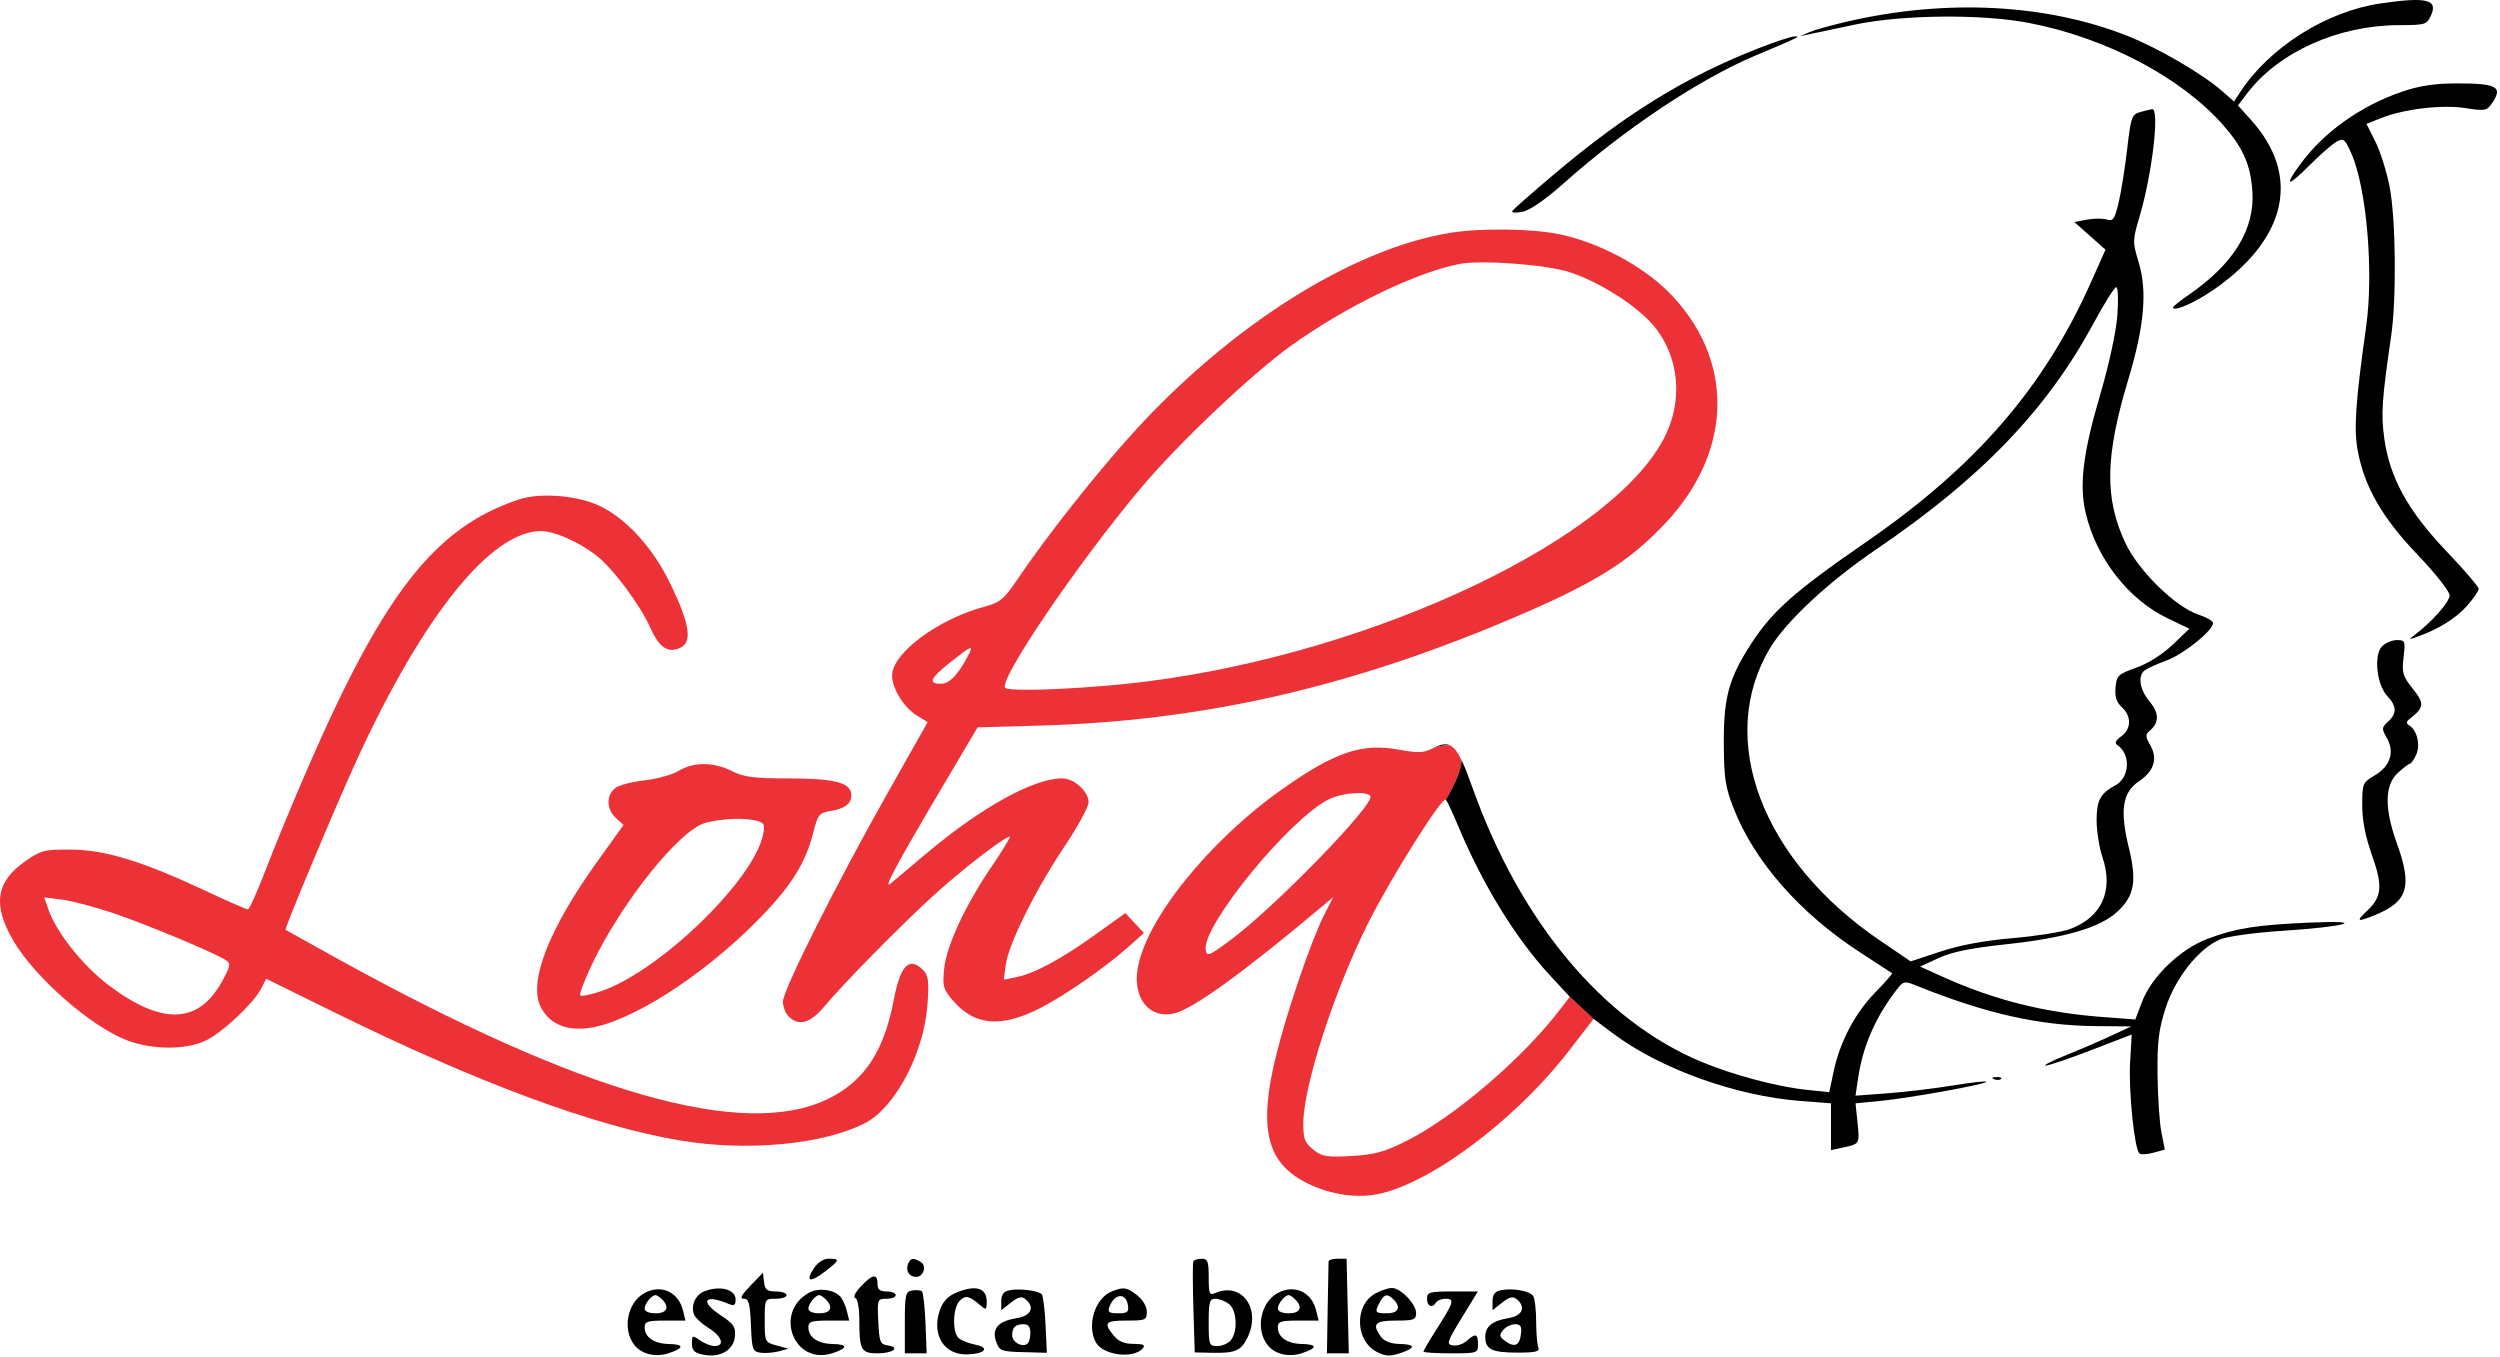 <svg width="687" height="373" viewBox="0 0 687 373" fill="none" xmlns="http://www.w3.org/2000/svg">
<g id="LOGO_LOHA_FINAL[1] 2 (Traced)">
<path fill-rule="evenodd" clip-rule="evenodd" d="M398.261 64.023C371.355 68.492 338.173 89.456 311.414 118.895C301.114 130.225 287.37 147.643 279.449 159.404C275.875 164.709 274.83 165.565 270.525 166.716C257.772 170.123 245.144 179.534 245.152 185.623C245.157 189.258 248.397 194.468 252.025 196.674L254.921 198.435L243.919 217.915C229.731 243.035 215.148 272.108 215.148 275.275C215.148 276.637 215.855 278.459 216.719 279.324C219.475 282.079 222.646 281.207 226.463 276.645C231.718 270.363 246.473 255.333 256.019 246.537C263.671 239.486 276.05 229.895 277.499 229.895C277.827 229.895 275.661 233.47 272.686 237.839C265.288 248.704 260.119 259.781 259.458 266.185C258.971 270.895 259.207 271.812 261.65 274.714C267.669 281.868 274.944 282.569 285.813 277.043C292.567 273.609 303.728 265.87 309.995 260.275L314.341 256.395L311.799 253.652L309.257 250.909L300.952 256.862C291.525 263.619 284.21 267.552 279.245 268.534L275.843 269.206L276.402 265.039C277.161 259.378 284.567 244.485 292.557 232.553C296.182 227.14 299.148 221.706 299.148 220.477C299.148 217.502 295.164 213.895 291.879 213.895C284.05 213.895 269.532 221.917 254.648 234.468C250.248 238.178 245.79 241.929 244.74 242.804C242.518 244.657 246.292 237.638 259.614 215.135L268.648 199.876L285.648 199.398C329.714 198.159 369.597 189.227 413.591 170.743C437.868 160.544 447.482 154.638 457.851 143.553C476.38 123.746 476.652 98.46 458.531 80.266C451.276 72.981 439.308 66.625 428.648 64.394C420.99 62.792 406.725 62.618 398.261 64.023ZM453.024 87.982C447.865 82.766 438.515 77.097 431.22 74.762C424.782 72.701 407.139 71.387 401.148 72.522C389.416 74.745 370.268 83.981 355.203 94.685C344.386 102.37 324.217 121.425 313.7 133.895C296.295 154.533 273.94 187.476 276.273 189.05C278.003 190.217 299.79 189.219 315.148 187.269C378.36 179.244 444.892 147.45 457.955 119.027C462.865 108.344 460.895 95.94 453.024 87.982ZM258.58 187.895C260.934 187.895 263.241 185.499 266.041 180.145C267.647 177.076 267.116 177.272 261.238 181.918C255.607 186.369 254.928 187.895 258.58 187.895Z" fill="#ED3237"/>
<path fill-rule="evenodd" clip-rule="evenodd" d="M186.469 211.841C184.72 212.907 180.445 214.088 176.969 214.464C173.492 214.84 169.861 215.836 168.898 216.677C166.535 218.74 166.691 222.391 169.243 224.769L171.338 226.72L164.269 236.558C150.941 255.105 145.215 269.619 148.505 276.517C150.714 281.15 155.273 283.277 161.432 282.548C172.744 281.208 192.759 268.531 208.148 252.957C217.261 243.735 221.297 237.38 223.495 228.79C224.806 223.666 225.063 223.364 228.616 222.785C232.496 222.153 234.331 220.459 233.888 217.92C233.375 214.984 228.877 213.925 216.858 213.91C207.061 213.897 204.406 213.557 201.148 211.895C196.195 209.368 190.558 209.347 186.469 211.841ZM209.733 229.218C210.252 226.624 209.998 226.087 207.995 225.551C204.713 224.672 198.335 224.919 193.9 226.097C186.769 227.991 170.755 247.987 162.577 265.207C160.549 269.477 159.144 273.224 159.454 273.535C159.765 273.845 162.232 273.363 164.938 272.465C181.082 267.103 207.199 241.888 209.733 229.218Z" fill="#ED3237"/>
<path fill-rule="evenodd" clip-rule="evenodd" d="M142.648 137.234C119.732 144.833 105.714 162.581 84.862 210.395C80.785 219.745 75.519 232.458 73.159 238.645C70.799 244.833 68.528 249.895 68.112 249.895C67.695 249.895 62.471 247.606 56.502 244.809C39.181 236.692 29.017 233.566 19.648 233.474C12.216 233.401 11.322 233.622 7.05 236.588C-1.135 242.273 -2.108 248.632 3.691 258.549C9.57 268.603 25.067 282.169 34.935 285.897C41.914 288.534 51.169 288.547 56.581 285.927C61.185 283.698 69.648 275.755 71.754 271.685L73.157 268.975L91.903 278.204C131.278 297.588 163.422 309.492 187.008 313.425C205.44 316.498 226.402 314.5 237.798 308.583C246.092 304.276 253.973 289.204 254.885 275.907C255.316 269.608 255.113 268.003 253.706 266.596C249.846 262.735 247.429 265.198 245.586 274.872C242.889 289.026 237.418 297.216 227.445 302.027C204.247 313.218 159.693 300.447 92.612 263.379C84.931 259.135 78.57 255.6 78.475 255.524C78.109 255.227 92.163 221.691 97.951 209.057C116.182 169.254 134.908 145.939 148.648 145.939C152.256 145.939 158.868 148.817 163.665 152.476C168.272 155.99 175.848 166.083 178.742 172.562C181.235 178.144 183.751 179.713 187.229 177.852C190.276 176.221 189.399 171.125 184.233 160.453C179.405 150.477 172.088 142.449 164.648 138.962C158.595 136.125 148.407 135.325 142.648 137.234ZM62.148 263.902C58.944 261.818 40.181 253.975 31.145 250.942C25.922 249.188 19.512 247.497 16.901 247.185L12.155 246.617L13.305 249.917C15.498 256.21 22.622 265.214 29.642 270.568C44.389 281.812 54.577 281.51 61.053 269.636C63.291 265.532 63.441 264.743 62.148 263.902Z" fill="#ED3237"/>
<path fill-rule="evenodd" clip-rule="evenodd" d="M654.099 0.956C639.262 3.14 623.695 12.972 615.661 25.233L613.916 27.898L610.691 25.067C605.304 20.337 593.106 13.221 584.648 9.873C562.335 1.043 534.833 -0.37 507.648 5.917C503.248 6.935 498.523 8.259 497.148 8.859L494.648 9.951L497.148 9.421C498.523 9.129 504.148 7.938 509.648 6.774C522.643 4.024 544.581 3.805 557.52 6.297C578.748 10.385 599.338 21.216 610.942 34.398C616.397 40.596 618.462 45.276 618.954 52.562C619.66 63.019 613.801 72.533 601.404 81.063C599.063 82.673 597.148 84.203 597.148 84.462C597.148 85.864 603.432 83.066 608.809 79.27C628.64 65.271 632.241 48.074 618.523 32.889L614.986 28.974L617.544 25.62C626.191 14.284 642.55 6.942 659.237 6.91C666.478 6.896 666.883 6.773 668.039 4.236C670.037 -0.151 666.797 -0.914 654.099 0.956ZM483.125 13.306C463.339 21.055 446.905 31.168 427.404 47.595C421.22 52.804 415.91 57.471 415.604 57.966C415.288 58.477 416.472 58.58 418.346 58.205C420.446 57.785 424.601 54.914 429.794 50.293C446.626 35.318 466.943 21.783 482.338 15.289L482.604 15.176C491.691 11.344 494.007 10.367 493.928 10.105C493.902 10.015 493.595 10.009 493.184 10L493.148 10C492.323 9.983 487.813 11.471 483.125 13.306ZM660.148 25.171C648.625 29.114 638.52 36.336 631.99 45.295C627.553 51.384 628.632 51.455 634.619 45.467C637.628 42.458 641.018 39.5 642.152 38.893C644.005 37.901 644.409 38.231 646.142 42.148C650.37 51.707 652.335 74.812 650.201 89.895C647.305 110.37 646.794 117.891 647.897 123.821C649.758 133.825 654.607 142.253 664.393 152.489C669.269 157.59 673.148 162.511 673.148 163.596C673.148 165.399 668.352 170.853 663.648 174.399C661.757 175.825 661.796 175.854 664.364 174.939C670.153 172.875 674.965 169.866 677.992 166.419C679.727 164.443 681.148 162.367 681.148 161.807C681.148 161.247 677.148 156.59 672.26 151.46C661.697 140.372 656.691 131.271 655.201 120.455C654.276 113.742 654.542 109.768 657.083 92.395C658.586 82.124 658.378 60.274 656.693 51.469C655.893 47.287 654.129 41.657 652.773 38.957L650.307 34.048L654.224 32.481C660.555 29.948 671.052 28.695 677.49 29.705C682.73 30.527 683.365 30.423 684.692 28.528C687.974 23.842 686.287 22.885 674.816 22.921C669.044 22.939 664.742 23.599 660.148 25.171ZM393.688 205.65C395.607 204.668 397.025 204.258 398.267 204.744C397.101 204.722 395.596 204.999 393.688 205.65ZM654.609 177.576C652.255 179.93 653.094 188.144 656.004 191.242C658.653 194.061 658.719 196.068 656.237 198.314C654.461 199.922 654.436 200.236 655.893 202.776C658.114 206.644 656.873 210.535 652.616 213.047C649.259 215.027 649.148 215.289 649.138 221.244C649.132 225.379 650.003 229.867 651.798 234.94C654.84 243.537 654.572 246.494 650.397 250.365C647.24 253.292 647.768 253.498 652.916 251.347C661.723 247.668 662.923 243.556 658.648 231.706C655.205 222.161 655.284 215.777 658.888 212.435C660.395 211.038 661.897 209.895 662.227 209.895C662.557 209.895 663.339 208.772 663.964 207.399C665.185 204.719 664.229 200.682 662.057 199.339C661.131 198.767 661.176 198.33 662.247 197.492C666.174 194.417 666.279 193.336 663.049 189.288C660.278 185.815 660.004 184.882 660.499 180.645C661.024 176.153 660.925 175.895 658.672 175.895C657.363 175.895 655.533 176.652 654.609 177.576ZM547.961 296.578C548.682 296.867 549.545 296.831 549.877 296.499C550.209 296.167 549.619 295.931 548.565 295.974C547.4 296.022 547.163 296.259 547.961 296.578ZM223.683 348.482C221.261 352.178 222.523 352.609 226.621 349.484C230.79 346.304 230.92 345.895 227.763 345.895C226.301 345.895 224.722 346.896 223.683 348.482ZM249.528 347.347C248.811 349.215 249.858 350.895 251.738 350.895C253.782 350.895 254.743 347.886 253.044 346.809C251.055 345.55 250.165 345.687 249.528 347.347ZM327.923 346.645C327.735 347.058 327.745 352.851 327.945 359.52L328.31 371.645L332.979 371.748C339.31 371.887 340.916 371.245 342.659 367.874C346.798 359.871 341.346 352.071 333.898 355.341C332.359 356.016 332.148 355.492 332.148 351.002C332.148 346.613 331.875 345.895 330.207 345.895C329.139 345.895 328.112 346.232 327.923 346.645ZM365.092 346.645C365.061 347.058 364.948 352.907 364.842 359.644L364.648 371.893L367.648 371.896L370.648 371.899L370.342 358.897L370.037 345.895H367.592C366.248 345.895 365.123 346.232 365.092 346.645ZM206.202 353.326C203.696 355.921 203.207 356.895 204.408 356.895C205.766 356.895 206.113 358.189 206.354 364.145C206.628 370.895 206.81 371.418 209 371.728C210.293 371.911 212.543 371.738 214 371.344L216.648 370.627L213.398 369.732C210.194 368.85 210.148 368.753 210.148 362.866C210.148 356.898 210.15 356.895 213.148 356.895C214.798 356.895 216.148 356.445 216.148 355.895C216.148 355.345 214.828 354.895 213.214 354.895C210.813 354.895 210.223 354.429 209.964 352.326L209.648 349.757L206.202 353.326ZM236.756 353.299C235.085 355.033 234.346 356.461 235.006 356.681C235.688 356.908 236.148 359.412 236.148 362.897C236.148 371.007 236.646 371.895 241.196 371.895C245.425 371.895 247.506 370.227 243.913 369.716C241.874 369.427 241.618 368.771 241.35 363.145C241.059 357.036 241.11 356.895 243.6 356.895C245.002 356.895 246.148 356.445 246.148 355.895C246.148 355.345 245.023 354.895 243.648 354.895C241.84 354.895 241.148 354.358 241.148 352.954C241.148 349.937 239.901 350.035 236.756 353.299ZM177.036 355.371C172.304 357.986 170.94 365.53 174.437 369.744C176.464 372.185 180.214 373.028 183.792 371.847C188.098 370.426 188.066 369.414 183.712 369.323C179.731 369.239 177.148 367.448 177.148 364.773C177.148 363.159 177.937 362.895 182.756 362.895H188.365L187.691 360.145C186.422 354.97 181.64 352.827 177.036 355.371ZM193.486 354.894C191.059 355.872 189.787 358.792 190.725 361.234C191.067 362.125 192.877 363.8 194.747 364.956C198.395 367.211 199.278 369.895 196.371 369.895C195.393 369.895 193.593 369.194 192.371 368.338C190.256 366.857 190.148 366.9 190.148 369.213C190.148 371.135 190.801 371.776 193.265 372.268C197.863 373.188 201.581 371.063 201.949 367.305C202.206 364.672 201.665 363.841 198.199 361.547C192.102 357.513 193.512 355.479 200.398 358.373C201.725 358.931 202.148 358.628 202.148 357.119C202.148 354.282 197.784 353.161 193.486 354.894ZM222.258 355.267C212.502 360.771 218.239 375.33 228.792 371.847C233.098 370.426 233.066 369.414 228.712 369.323C224.731 369.239 222.148 367.448 222.148 364.773C222.148 363.159 222.937 362.895 227.756 362.895H233.365L232.691 360.145C232.32 358.633 231.484 356.862 230.832 356.211C228.895 354.274 224.814 353.825 222.258 355.267ZM250.648 354.631C248.832 354.937 248.648 355.748 248.648 363.432V371.895L251.648 371.897L254.648 371.9L254.325 363.647C254.148 359.109 253.698 355.147 253.325 354.844C252.953 354.541 251.748 354.445 250.648 354.631ZM262.507 355.34C260.358 356.275 259.001 357.811 258.212 360.2C255.997 366.913 259.449 372.368 265.798 372.188C270.696 372.049 272.143 370.344 268.056 369.527C266.286 369.173 264.233 368.381 263.493 367.767C261.637 366.226 261.793 359.393 263.729 357.457C265.343 355.842 266.317 356.056 269.398 358.702C271 360.078 271.148 359.99 271.148 357.657C271.148 353.823 267.958 352.968 262.507 355.34ZM277.398 354.566C275.789 354.901 275.148 355.747 275.148 357.537V360.04L277.789 357.962C279.809 356.374 280.751 356.15 281.789 357.012C284.493 359.256 283.37 361.604 279.278 362.258C274.269 363.059 272.493 365.13 273.749 368.705C274.633 371.224 275.107 371.406 281.186 371.571L287.679 371.748L287.316 364.071C287.116 359.849 286.645 356.066 286.269 355.664C285.32 354.648 280.107 354.003 277.398 354.566ZM305.505 354.887C300.914 356.739 298.598 364.13 301.127 368.856C303.052 372.453 311.553 373.522 314.074 370.484C314.805 369.603 314.133 369.295 311.476 369.295C308.936 369.295 307.345 368.621 306.019 366.984C303.171 363.467 303.678 362.895 309.648 362.895C314.804 362.895 315.148 362.743 315.148 360.468C315.148 359.036 314.067 357.19 312.513 355.968C309.65 353.715 308.751 353.577 305.505 354.887ZM351.036 355.371C346.304 357.986 344.94 365.53 348.437 369.744C350.464 372.185 354.214 373.028 357.792 371.847C362.098 370.426 362.066 369.414 357.712 369.323C353.731 369.239 351.148 367.448 351.148 364.773C351.148 363.159 351.937 362.895 356.756 362.895H362.365L361.691 360.145C360.422 354.97 355.64 352.827 351.036 355.371ZM377.979 355.425C372.149 358.59 372.356 368.4 378.318 371.483C380.702 372.716 381.932 372.791 384.709 371.875C389.157 370.407 389.078 369.416 384.505 369.314C382.184 369.263 380.377 368.561 379.508 367.373C376.925 363.841 377.8 362.895 383.648 362.895C388.522 362.895 389.148 362.662 389.148 360.85C389.148 358.306 384.857 353.881 382.443 353.935C381.456 353.957 379.447 354.627 377.979 355.425ZM412.398 354.566C410.789 354.901 410.148 355.747 410.148 357.537V360.04L412.789 357.962C414.809 356.374 415.751 356.15 416.789 357.012C419.408 359.186 418.375 361.596 414.559 362.216C410.07 362.944 408.148 364.497 408.148 367.395C408.148 370.793 410.019 371.707 416.967 371.701C422.136 371.696 423.182 371.426 422.717 370.213C422.404 369.398 422.141 366.181 422.133 363.063C422.124 359.946 421.764 356.839 421.333 356.16C420.427 354.733 415.674 353.885 412.398 354.566ZM392.148 356.895C392.148 359.004 393.603 359.586 394.648 357.895C394.988 357.345 396.188 356.895 397.314 356.895C399.799 356.895 399.491 357.892 394.68 365.412C392.738 368.449 391.148 371.15 391.148 371.414C391.148 371.679 394.523 371.895 398.648 371.895C405.981 371.895 406.148 371.839 406.148 369.395C406.148 366.489 405.475 366.289 403.059 368.475C402.099 369.345 400.4 369.907 399.283 369.725C397.412 369.421 397.599 368.83 401.685 362.145L406.118 354.895H399.133C392.815 354.895 392.148 355.086 392.148 356.895ZM181.948 357.095C184.082 359.229 183.293 360.895 180.148 360.895C178.353 360.895 177.148 360.373 177.148 359.595C177.148 358.265 179.07 355.895 180.148 355.895C180.478 355.895 181.288 356.435 181.948 357.095ZM226.948 357.095C229.082 359.229 228.293 360.895 225.148 360.895C223.353 360.895 222.148 360.373 222.148 359.595C222.148 358.265 224.07 355.895 225.148 355.895C225.478 355.895 226.288 356.435 226.948 357.095ZM309.968 358.723C310.236 360.546 309.799 360.895 307.249 360.895C304.776 360.895 304.331 360.569 304.856 359.145C306.244 355.385 309.438 355.122 309.968 358.723ZM355.948 357.095C358.082 359.229 357.293 360.895 354.148 360.895C352.353 360.895 351.148 360.373 351.148 359.595C351.148 358.265 353.07 355.895 354.148 355.895C354.478 355.895 355.288 356.435 355.948 357.095ZM382.948 357.095C385.082 359.229 384.293 360.895 381.148 360.895C377.837 360.895 377.676 360.645 379.183 357.829C380.381 355.592 381.271 355.418 382.948 357.095ZM337.657 358.278C339.894 359.914 340.233 365.883 338.226 368.302C337.498 369.178 335.833 369.895 334.526 369.895C332.266 369.895 332.148 369.572 332.148 363.395C332.148 357.791 332.397 356.895 333.957 356.895C334.952 356.895 336.617 357.517 337.657 358.278ZM283.148 366.336C283.148 367.679 282.739 369.03 282.238 369.339C280.713 370.282 278.148 368.787 278.148 366.955C278.148 364.742 279.024 363.895 281.315 363.895C282.592 363.895 283.148 364.636 283.148 366.336ZM417.964 366.568C417.583 369.79 416.225 370.403 413.645 368.517C412.012 367.322 411.924 366.87 413.058 365.503C413.792 364.619 415.268 363.895 416.337 363.895C417.856 363.895 418.212 364.479 417.964 366.568Z" fill="black"/>
<path fill-rule="evenodd" clip-rule="evenodd" d="M393.688 205.65C391.21 206.917 389.712 206.976 384.489 206.014C374.266 204.13 366.854 206.632 352.363 216.856C332.127 231.134 314.606 252.987 312.584 266.47C311.361 274.628 316.07 280.135 322.818 278.442C327.964 277.15 341.587 267.306 362.509 249.761L366.37 246.523L363.807 251.582C360.259 258.583 353.51 278.398 350.587 290.395C346.097 308.824 347.848 318.202 356.829 323.82C362.725 327.508 370.651 329.289 377.178 328.391C391.482 326.424 415.903 308.481 431.177 288.718L437.92 279.994L431.375 273.908L428.827 277.249C418.447 290.858 399.617 306.975 386.368 313.593C380.381 316.583 377.715 317.307 371.368 317.667C364.563 318.053 363.322 317.847 360.898 315.927C358.554 314.071 358.148 313.011 358.148 308.739C358.148 298.462 366.748 271.937 376.07 253.46C382.446 240.824 396.322 218.8 397.305 219.756C399.251 216.619 401.404 212.214 401.689 208.987C400.514 206.531 399.473 205.215 398.267 204.744C397.101 204.722 395.596 204.999 393.688 205.65ZM338.036 258.407C350.139 249.481 377.909 220.935 376.58 218.785C375.668 217.309 368.88 217.827 365.148 219.657C354.469 224.894 330.329 254.38 331.324 260.971C331.625 262.963 332.11 262.777 338.036 258.407Z" fill="#ED3237"/>
<path fill-rule="evenodd" clip-rule="evenodd" d="M588.148 30.788C585.814 31.435 585.574 32.116 584.539 41.014C583.93 46.258 582.869 52.891 582.182 55.755C581.102 60.253 580.663 60.876 578.953 60.333C577.865 59.988 575.409 59.999 573.497 60.357L570.02 61.01L574.305 64.812L578.589 68.614L574.628 77.505C561.675 106.576 542.894 128.242 512.525 149.15C493.295 162.388 486.994 167.971 481.246 176.865C475.062 186.433 473.639 191.624 473.702 204.395C473.748 213.872 474.126 216.336 476.425 222.193C482.152 236.778 494.637 250.986 511.148 261.708C515.823 264.744 519.783 267.325 519.947 267.444C520.112 267.563 518.01 269.956 515.277 272.762C509.698 278.49 505.571 286.373 503.846 294.599L502.687 300.124L496.552 299.495C488.466 298.667 476.347 295.447 467.566 291.794C440.499 280.535 417.8 253.375 404.68 216.552C403.524 213.307 402.569 210.827 401.689 208.987C401.404 212.214 399.251 216.619 397.305 219.756C397.667 220.108 399.181 223.32 400.67 226.895C407.365 242.966 416.472 257.81 425.853 267.943L431.375 273.908L437.92 279.994L443.284 284.012C456.233 293.713 476.984 301.179 494.799 302.548L503.148 303.19V309.622V316.054L506.398 315.357L506.455 315.344C508.588 314.887 509.731 314.642 510.284 313.935C510.923 313.119 510.775 311.686 510.457 308.6L510.45 308.532L509.898 303.197L516.773 302.528C524.937 301.734 546.421 297.835 545.839 297.253C545.615 297.029 541.431 297.503 536.54 298.305C531.649 299.108 523.652 300.064 518.768 300.43L509.891 301.096L510.609 296.245C511.938 287.265 515.571 279.083 521.627 271.432C523.025 269.665 523.504 269.599 526.414 270.774C545.667 278.542 560.283 281.843 576.029 281.977L585.648 282.059L580.148 284.624C577.123 286.035 571.498 288.458 567.648 290.008C563.798 291.558 561.323 292.825 562.148 292.824C562.973 292.824 568.631 290.903 574.721 288.556L585.794 284.289L585.352 291.934C584.903 299.685 586.543 315.764 587.904 316.962C588.313 317.322 590.053 317.232 591.77 316.761L594.892 315.904L593.951 311.15C593.434 308.535 592.957 301.421 592.891 295.342C592.792 286.281 593.191 282.982 595.1 277.043C597.765 268.755 604.248 260.587 610.103 258.141C612.077 257.316 619.528 256.29 627.13 255.797C645.048 254.635 651.086 252.816 634.648 253.532C620.066 254.167 614.463 255.056 606.679 257.969C599.169 260.779 591.288 268.343 588.637 275.285L586.777 280.154L577.798 279.476C561.662 278.258 547.934 274.792 533.648 268.328L527.648 265.614L532.702 263.277C536.329 261.6 541.552 260.533 551.202 259.498C567.391 257.761 577.029 254.95 581.789 250.578C586.538 246.216 587.264 242.204 584.99 232.895C582.488 222.658 583.239 217.764 587.778 214.702C591.959 211.883 593.021 208.481 590.884 204.758C589.548 202.429 589.518 201.833 590.688 200.861C593.378 198.629 593.389 195.97 590.721 192.8C587.957 189.515 587.375 185.727 589.398 184.19C590.086 183.667 592.819 182.437 595.473 181.456C600.128 179.735 608.148 173.252 608.148 171.21C608.148 170.663 606.327 169.614 604.101 168.879C597.867 166.822 587.759 156.96 584.165 149.43C578.293 137.128 578.451 125.562 584.776 104.55C589.28 89.587 590.129 80.089 587.684 72.015C586.001 66.455 586.01 66.071 588.001 59.338C591.442 47.694 593.524 29.712 591.398 29.995C590.985 30.05 589.523 30.406 588.148 30.788ZM577.148 108.395C579.579 100.129 581.505 91.221 581.85 86.645C582.176 82.322 582.039 78.908 581.541 78.923C581.05 78.939 578.286 83.327 575.4 88.673C562.448 112.665 544.508 131.326 515.382 151.105C502.558 159.814 490.849 170.715 486.435 178.053C471.476 202.927 484.04 236.332 516.699 258.516L525.053 264.191L533.208 261.496C538.597 259.715 545.312 258.464 553.005 257.807C559.408 257.261 566.484 256.15 568.728 255.337C577.523 252.152 580.886 244.781 577.754 235.554C576.871 232.953 576.148 228.398 576.148 225.431C576.148 219.93 577.162 218.028 581.273 215.828C585.319 213.662 585.594 207.197 581.747 204.673C581.033 204.205 581.437 203.395 582.898 202.366C585.703 200.391 585.794 196.789 583.099 194.351C581.617 193.01 581.134 191.517 581.349 188.952C581.628 185.646 582.014 185.276 587.079 183.461C590.346 182.29 594.327 179.773 597.07 177.144L601.633 172.774L595.557 169.858C584.863 164.726 576.074 153.406 573.152 141.005C571.329 133.27 572.398 124.541 577.148 108.395Z" fill="black"/>
</g>
</svg>
